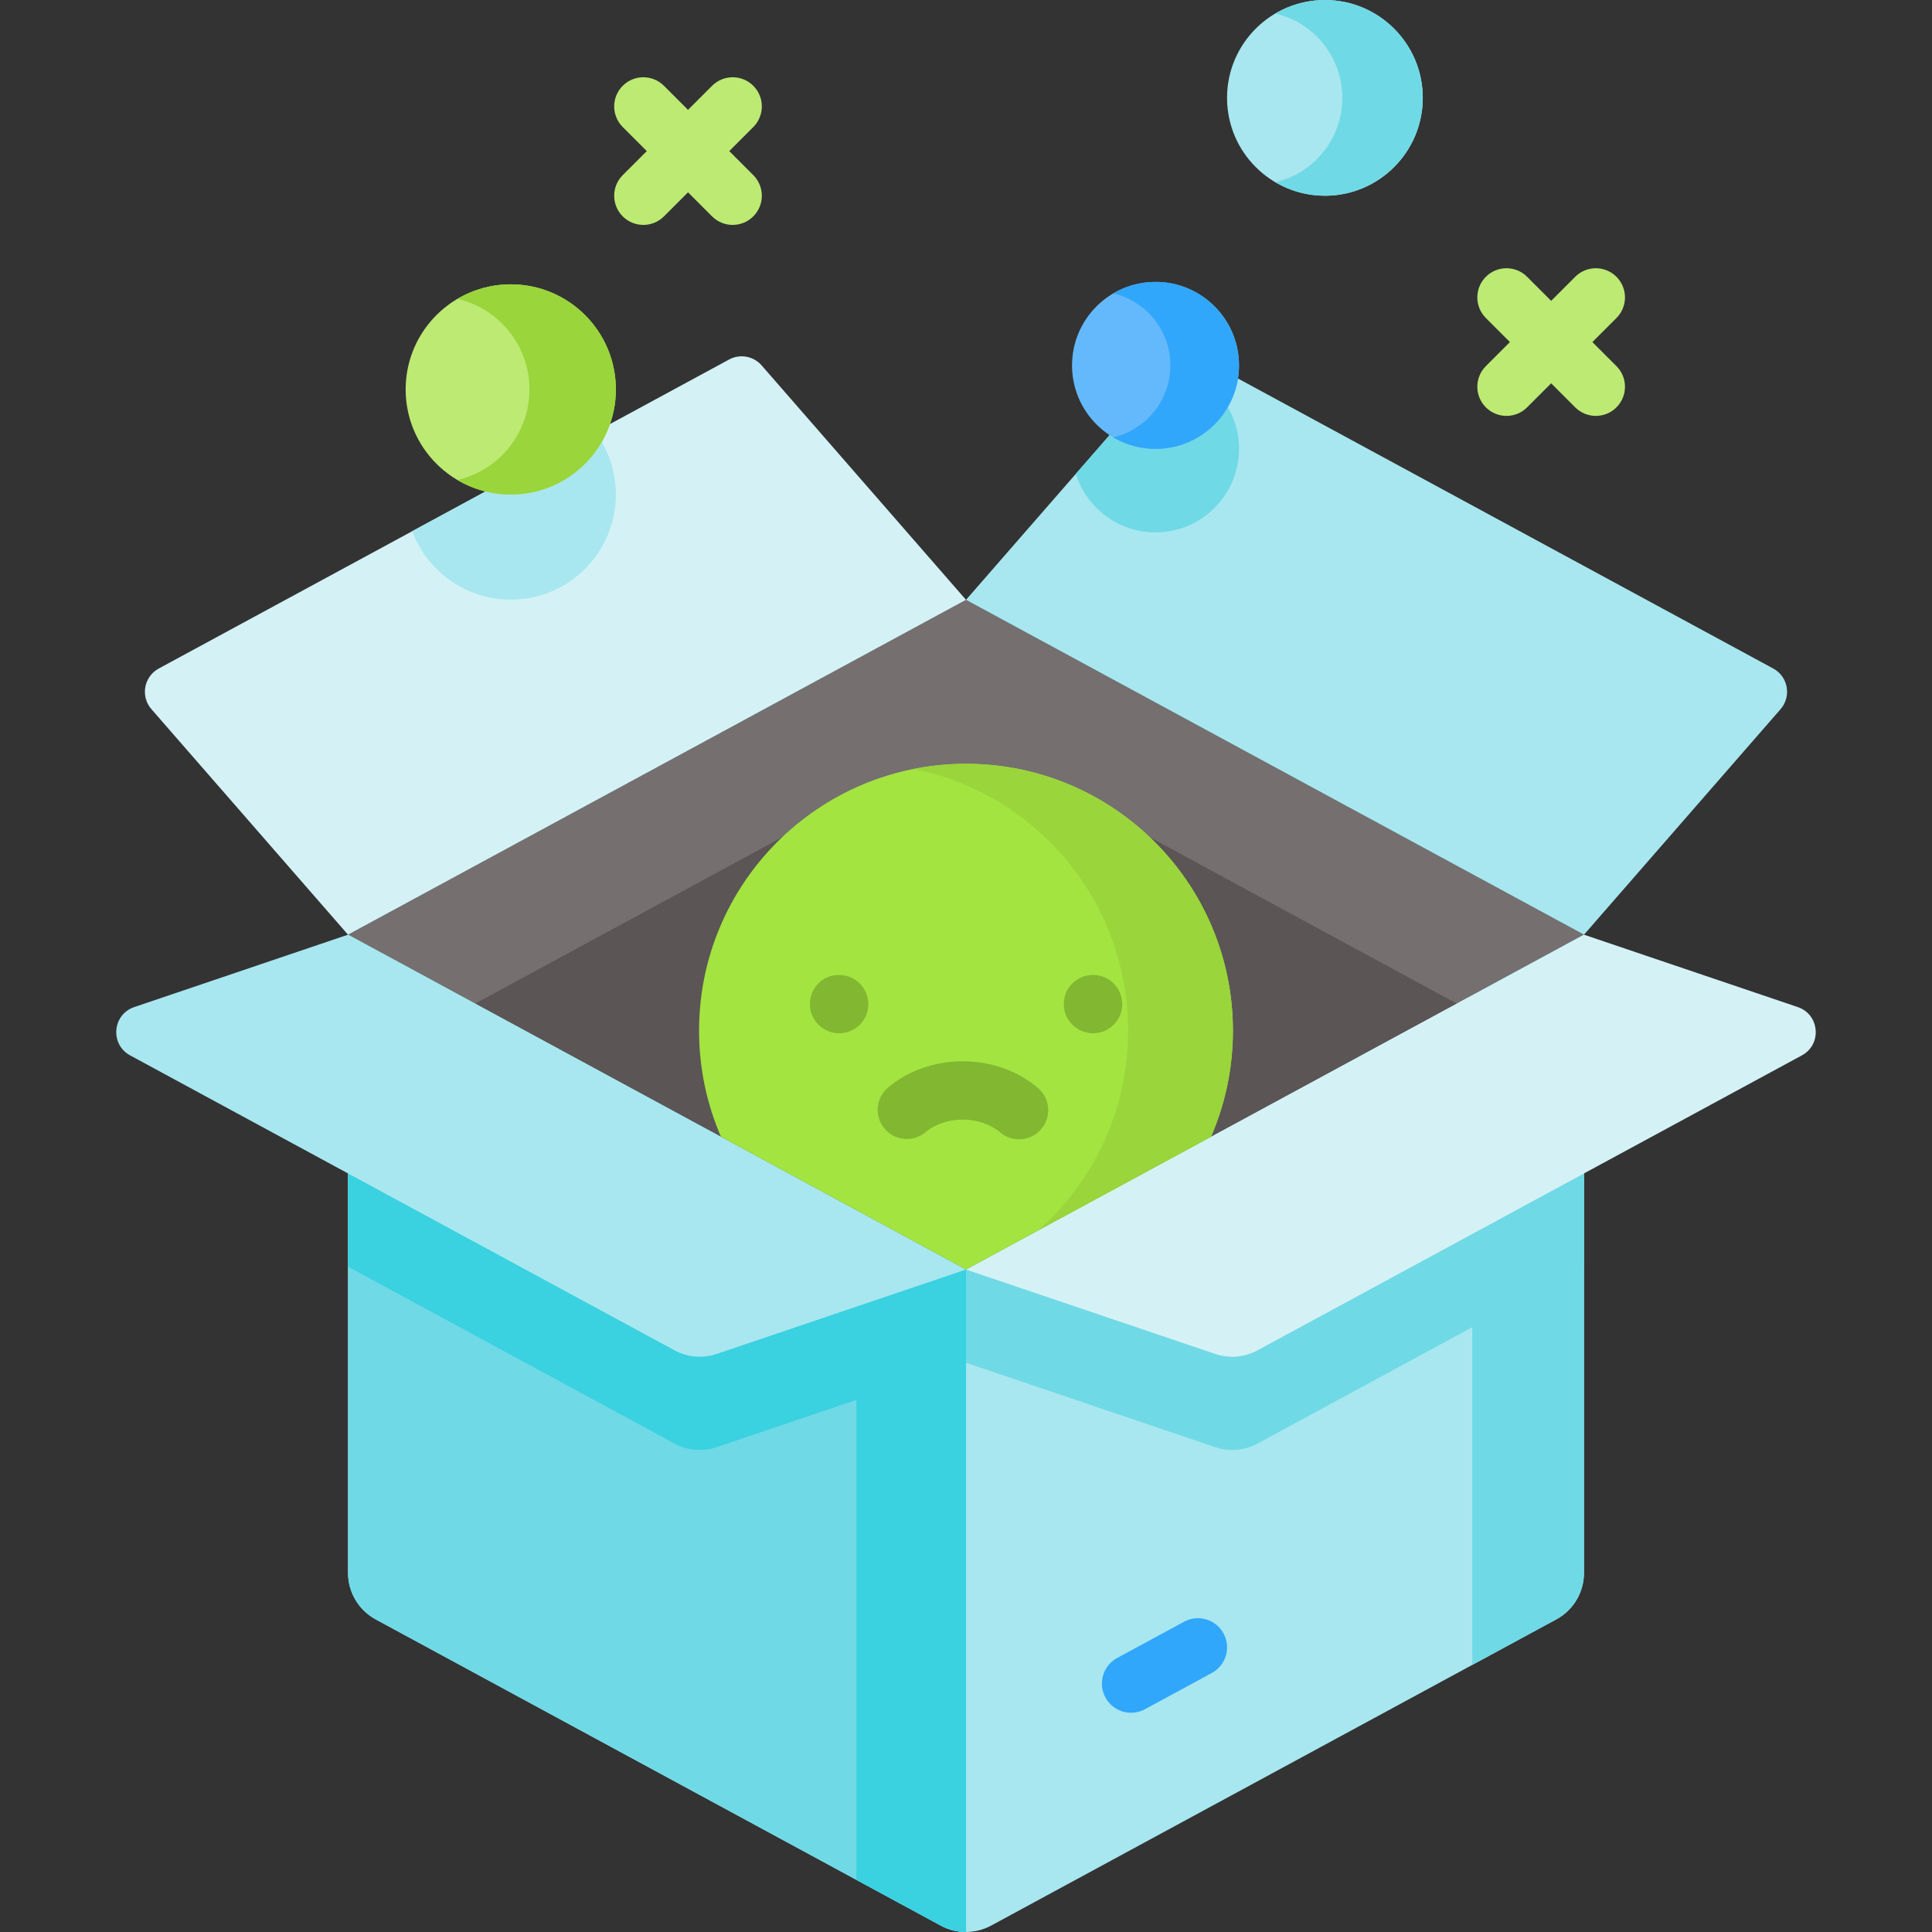 <svg id="Capa_1" enable-background="new 0 0 512 512" height="512" viewBox="0 0 512 512" width="512" xmlns="http://www.w3.org/2000/svg"><rect x="0" y="0" width="512" height="512" fill="#333333" stroke="none"/><g><g><g><g><g><path d="m419.775 247.702v169.131c0 5.141-2.816 9.869-7.339 12.32l-149.758 81.142c-4.168 2.256-9.194 2.256-13.35 0l-149.77-81.142c-4.511-2.45-7.328-7.179-7.328-12.32v-169.131z" fill="#a8e7ef"/><g fill="#70d9e6"><path d="m419.775 278.134v57.545l-86.535 46.885c-3.435 1.855-7.477 2.198-11.175.95l-66.063-22.372v-83.008z"/><path d="m390.165 247.703v193.516l22.272-12.068c4.521-2.45 7.338-7.179 7.338-12.321v-169.127z"/><path d="m256.003 247.702v264.298c-2.301 0-4.591-.561-6.687-1.694l-149.758-81.154c-4.511-2.462-7.328-7.179-7.328-12.32v-169.13z"/></g><path d="m256.003 278.134v83.008l-66.075 22.372c-3.687 1.248-7.74.904-11.163-.95l-86.535-46.885v-57.545z" fill="#3ad1e0"/><path d="m226.954 247.702v250.478l22.367 12.12c2.088 1.135 4.386 1.696 6.684 1.696v-264.294z" fill="#3ad1e0"/><path d="m256 158.966-163.775 88.737 163.775 88.736 163.775-88.736z" fill="#756f6f"/><path d="m386.08 265.964-130.077 70.471-130.077-70.471 85.206-46.169c27.991-15.167 61.75-15.167 89.741 0z" fill="#5b5555"/></g><g><path d="m471.874 187.931-52.098 59.772-163.776-88.737 54.161-62.135c2.155-2.472 5.736-3.119 8.62-1.557l151.149 81.892c3.945 2.138 4.892 7.382 1.944 10.765z" fill="#a8e7ef"/><path d="m328.351 118.957c0 12.217-9.905 22.132-22.121 22.132-9.925 0-18.32-6.53-21.121-15.518l24.787-28.432c10.477 1.749 18.455 10.851 18.455 21.818z" fill="#70d9e6"/></g><g><path d="m40.126 187.931 52.098 59.772 163.776-88.737-54.161-62.135c-2.155-2.472-5.736-3.119-8.62-1.557l-151.148 81.893c-3.946 2.137-4.893 7.381-1.945 10.764z" fill="#d4f2f6"/><path d="m163.214 131.059c0 15.383-12.477 27.849-27.86 27.849-11.967 0-22.173-7.551-26.11-18.143l48.502-26.277c3.437 4.625 5.468 10.364 5.468 16.571z" fill="#a8e7ef"/></g><g><path d="m35.57 266.887 56.655-19.185 163.775 88.737-66.068 22.37c-3.694 1.251-7.741.906-11.17-.952l-144.283-78.172c-5.377-2.914-4.702-10.836 1.091-12.798z" fill="#a8e7ef"/></g><g><path d="m476.43 266.887-56.655-19.185-163.775 88.737 66.068 22.37c3.694 1.251 7.741.906 11.17-.952l144.282-78.172c5.378-2.914 4.703-10.836-1.09-12.798z" fill="#d4f2f6"/></g></g><path d="m299.746 453.899c-2.744 0-5.401-1.465-6.801-4.047-2.032-3.752-.639-8.441 3.113-10.474l17.724-9.603c3.755-2.034 8.442-.639 10.475 3.113 2.032 3.752.639 8.441-3.113 10.474l-17.724 9.603c-1.17.634-2.431.934-3.674.934z" fill="#31a7fb"/><g><g><g><g><path d="m107.501 103.203c0-15.384 12.471-27.855 27.855-27.855s27.855 12.471 27.855 27.855-12.471 27.855-27.855 27.855-27.855-12.471-27.855-27.855" fill="#bcea73"/><path d="m121.228 127.207c10.934-2.52 19.081-12.309 19.081-24.007 0-11.686-8.134-21.487-19.068-24.007 4.137-2.444 8.961-3.844 14.117-3.844 15.377 0 27.851 12.475 27.851 27.851 0 15.389-12.475 27.864-27.851 27.864-5.156 0-9.993-1.4-14.13-3.857" fill="#99d53b"/></g><g fill="#bcea73"><path d="m199.633 22.738c-3.018-3.017-7.909-3.017-10.928 0l-6.374 6.374-6.374-6.374c-3.018-3.017-7.909-3.017-10.928 0-3.017 3.017-3.017 7.909 0 10.927l6.374 6.374-6.374 6.374c-3.017 3.017-3.017 7.909 0 10.927 1.509 1.509 3.487 2.263 5.464 2.263s3.955-.755 5.464-2.263l6.374-6.374 6.374 6.374c1.509 1.509 3.487 2.263 5.464 2.263s3.955-.755 5.464-2.263c3.017-3.017 3.017-7.909 0-10.927l-6.374-6.374 6.374-6.374c3.017-3.018 3.017-7.91 0-10.927z"/><path d="m422 90.652 6.374-6.374c3.017-3.017 3.017-7.909 0-10.927-3.018-3.017-7.909-3.017-10.928 0l-6.374 6.374-6.374-6.374c-3.018-3.017-7.909-3.017-10.928 0-3.017 3.017-3.017 7.909 0 10.927l6.374 6.374-6.374 6.374c-3.017 3.017-3.017 7.909 0 10.927 1.509 1.509 3.487 2.263 5.464 2.263s3.955-.755 5.464-2.263l6.374-6.374 6.374 6.374c1.509 1.509 3.487 2.263 5.464 2.263s3.955-.755 5.464-2.263c3.017-3.017 3.017-7.909 0-10.927z"/></g></g></g><g><circle cx="306.227" cy="96.834" fill="#64b9fc" r="22.125"/><path d="m328.351 96.831c0 12.224-9.909 22.133-22.123 22.133-4.095 0-7.937-1.112-11.223-3.064 8.685-2.002 15.156-9.777 15.156-19.069 0-9.282-6.461-17.067-15.146-19.069 3.286-1.941 7.118-3.054 11.213-3.054 12.214 0 22.123 9.909 22.123 22.123z" fill="#31a7fb"/></g></g></g><g><circle cx="351.116" cy="25.935" fill="#a8e7ef" r="25.935"/><path d="m377.05 25.932c0 14.329-11.615 25.944-25.932 25.944-4.8 0-9.304-1.304-13.156-3.591 10.181-2.347 17.766-11.461 17.766-22.353 0-10.88-7.573-20.006-17.754-22.353 3.851-2.275 8.343-3.579 13.143-3.579 14.318 0 25.933 11.615 25.933 25.932z" fill="#70d9e6"/></g></g><g><path d="m326.742 273.153c0 9.982-2.071 19.491-5.81 28.103l-64.932 35.181-64.932-35.181c-3.739-8.612-5.81-18.121-5.81-28.103 0-39.064 31.678-70.743 70.742-70.743s70.742 31.678 70.742 70.743z" fill="#a3e440"/><path d="m326.732 273.153c0 9.982-2.071 19.491-5.8 28.103l-45.709 24.766c14.567-12.96 23.746-31.843 23.746-52.869 0-34.315-24.426-62.913-56.845-69.372 4.492-.896 9.127-1.36 13.877-1.36 39.063-.001 70.731 31.657 70.731 70.732z" fill="#99d53b"/><g><path d="m270.056 301.935c-1.774 0-3.556-.608-5.012-1.85-2.502-2.135-6.097-3.367-9.864-3.378-.017 0-.034 0-.051 0-3.748 0-7.33 1.208-9.833 3.319-3.263 2.75-8.138 2.336-10.887-.927-2.752-3.262-2.336-8.136.926-10.887 5.324-4.489 12.35-6.958 19.794-6.958h.098c7.481.023 14.531 2.536 19.851 7.077 3.245 2.77 3.631 7.647.86 10.893-1.53 1.791-3.699 2.711-5.882 2.711z" fill="#82b732"/><g><g><path d="m222.387 273.826c-.018 0-.036 0-.054 0-4.268-.03-7.738-3.513-7.709-7.78.03-4.267 3.472-7.736 7.743-7.673l.072.001c4.268.03 7.702 3.513 7.673 7.78-.03 4.248-3.483 7.672-7.725 7.672z" fill="#82b732"/></g></g></g></g><path d="m289.678 273.826c-.018 0-.036 0-.054 0-4.268-.03-7.738-3.513-7.709-7.78.03-4.248 3.448-7.673 7.689-7.673h.054l.072.001c4.268.03 7.702 3.513 7.673 7.78-.03 4.248-3.483 7.672-7.725 7.672z" fill="#82b732"/></g></svg>